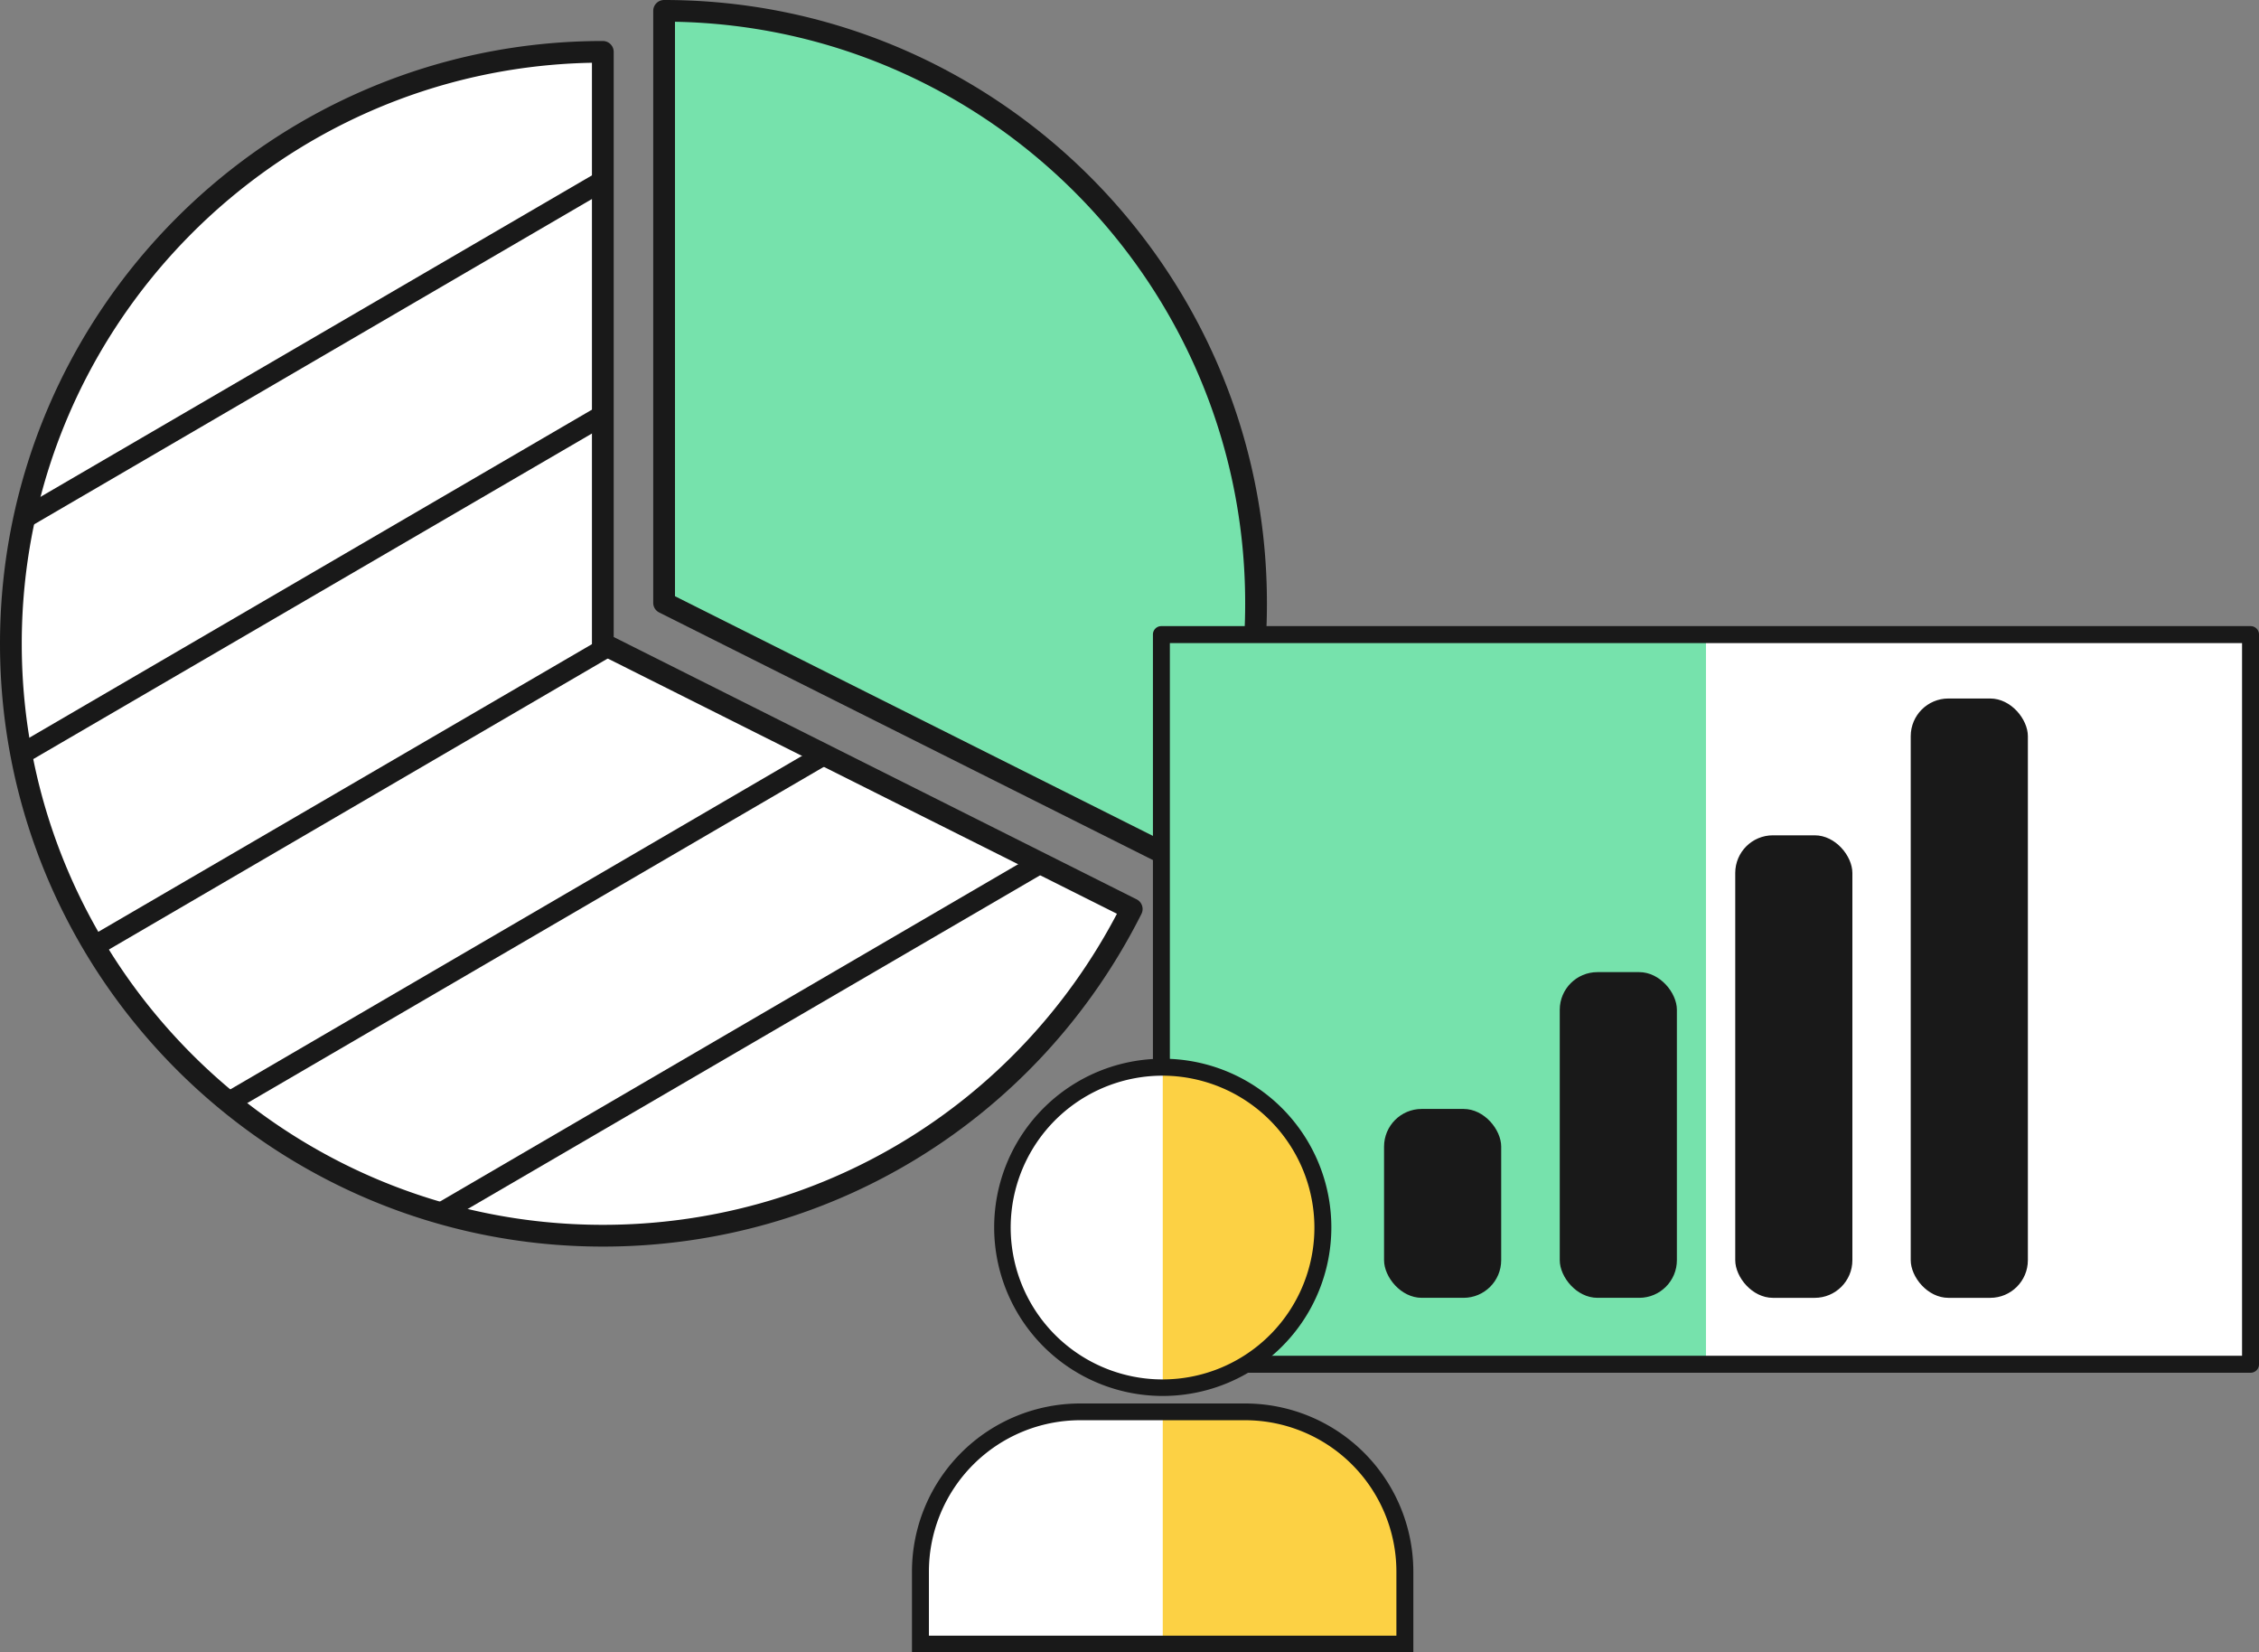 <svg xmlns="http://www.w3.org/2000/svg" width="1080" height="789.9" viewBox="0 0 1080 789.9">
  <rect x="0" y="0" width="1080" height="789.9" fill="#808080" stroke="none"/>
  <title>digital10_355222606</title>
  <g id="Layer_2" data-name="Layer 2">
    <g id="_355222606">
      <g id="digital10_355222606">
        <g>
          <path d="M288.2,307.7V24.8c-156.1,0-283,126.9-283,282.9s126.9,283,283,283c110.4,0,206.3-63.6,252.8-156.2Z" fill="#fff"/>
          <g>
            <path d="M570.4,415a281.4,281.4,0,0,0,30.1-126.8c0-156.1-126.9-283-283-283v283Z" fill="#76e2ac"/>
            <path d="M570.4,420.2a4.6,4.6,0,0,1-2.3-.6L315.2,292.8a5.1,5.1,0,0,1-2.9-4.6V5.2A5.2,5.2,0,0,1,317.5,0C476.4,0,605.7,129.3,605.7,288.2A283.7,283.7,0,0,1,575,417.3,5.2,5.2,0,0,1,570.4,420.2ZM322.7,285,568,408a274,274,0,0,0,27.3-119.8c0-151.4-121.8-275-272.6-277.8Z" fill="#191919"/>
            <path d="M288.2,595.9C129.3,595.9,0,466.6,0,307.7S129.3,19.6,288.2,19.6a5.2,5.2,0,0,1,5.2,5.2V304.5l250,125.4a5.2,5.2,0,0,1,2.3,7C496.3,535,397.6,595.9,288.2,595.9ZM283,30C132.2,32.8,10.4,156.3,10.4,307.7c0,153.2,124.6,277.8,277.8,277.8,103.7,0,197.5-56.8,245.8-148.7L285.8,312.4a5.3,5.3,0,0,1-2.8-4.7Z" fill="#191919"/>
            <g>
              <path d="M288.2,304.9,42.6,448c1.6,2.9,3.3,5.7,5,8.5L296,311.6l-7.8-3.9Z" fill="#191919"/>
              <path d="M204.1,578l13,3.7L502.6,415.3,492.1,410Z" fill="#191919"/>
              <path d="M105.4,523.5l8,6.6L399.3,363.4l-10.5-5.2Z" fill="#191919"/>
              <path d="M13.2,241.1c-1,4.3-2,8.6-2.8,13l277.8-162V80.8Z" fill="#191919"/>
              <path d="M9.3,355.4c.6,3.4,1.2,6.9,1.9,10.2l277-161.4V192.8Z" fill="#191919"/>
            </g>
          </g>
        </g>
        <g>
          <g>
            <rect x="555.2" y="303.4" width="520.7" height="348.78" fill="#fff"/>
            <rect x="555.2" y="303.4" width="260.4" height="348.78" fill="#76e2ac"/>
            <path d="M1076,656.2H555.2a4,4,0,0,1-4-4.1V303.4a4,4,0,0,1,4-4.1H1076a4,4,0,0,1,4,4.1V652.1A4,4,0,0,1,1076,656.2Zm-516.7-8.1h512.6V307.4H559.3Z" fill="#191919"/>
          </g>
          <g>
            <rect x="913.5" y="333.9" width="56" height="286.5" rx="18" fill="#191919"/>
            <rect x="829.6" y="399.3" width="56" height="221.1" rx="18" fill="#191919"/>
            <rect x="745.7" y="464.7" width="56" height="155.69" rx="18" fill="#191919"/>
            <rect x="661.7" y="530.1" width="56" height="90.29" rx="18" fill="#191919"/>
          </g>
          <g>
            <g>
              <circle cx="555.9" cy="586.7" r="76.6" transform="translate(-112.3 1041.4) rotate(-80.8)" fill="#fff"/>
              <path d="M555.9,510.2a76.6,76.6,0,0,1,0,153.1Z" fill="#fcd144"/>
              <path d="M555.9,667.3a80.6,80.6,0,1,1,80.6-80.6A80.6,80.6,0,0,1,555.9,667.3Zm0-153.1a72.6,72.6,0,1,0,72.5,72.5A72.7,72.7,0,0,0,555.9,514.2Z" fill="#191919"/>
            </g>
            <path d="M440.1,785.9V751.2a76.5,76.5,0,0,1,76.3-76.3h78.9a76.5,76.5,0,0,1,76.3,76.3v34.7Z" fill="#fff"/>
            <path d="M555.9,674.9h39.4a76.5,76.5,0,0,1,76.3,76.3v34.7H555.9Z" fill="#fcd144"/>
            <path d="M675.7,789.9H436V751.2a80.4,80.4,0,0,1,80.4-80.3h78.9a80.4,80.4,0,0,1,80.4,80.3Zm-231.6-8H667.6V751.2a72.4,72.4,0,0,0-72.3-72.3H516.4a72.4,72.4,0,0,0-72.3,72.3Z" fill="#191919"/>
          </g>
        </g>
      </g>
    </g>
  </g>
</svg>
